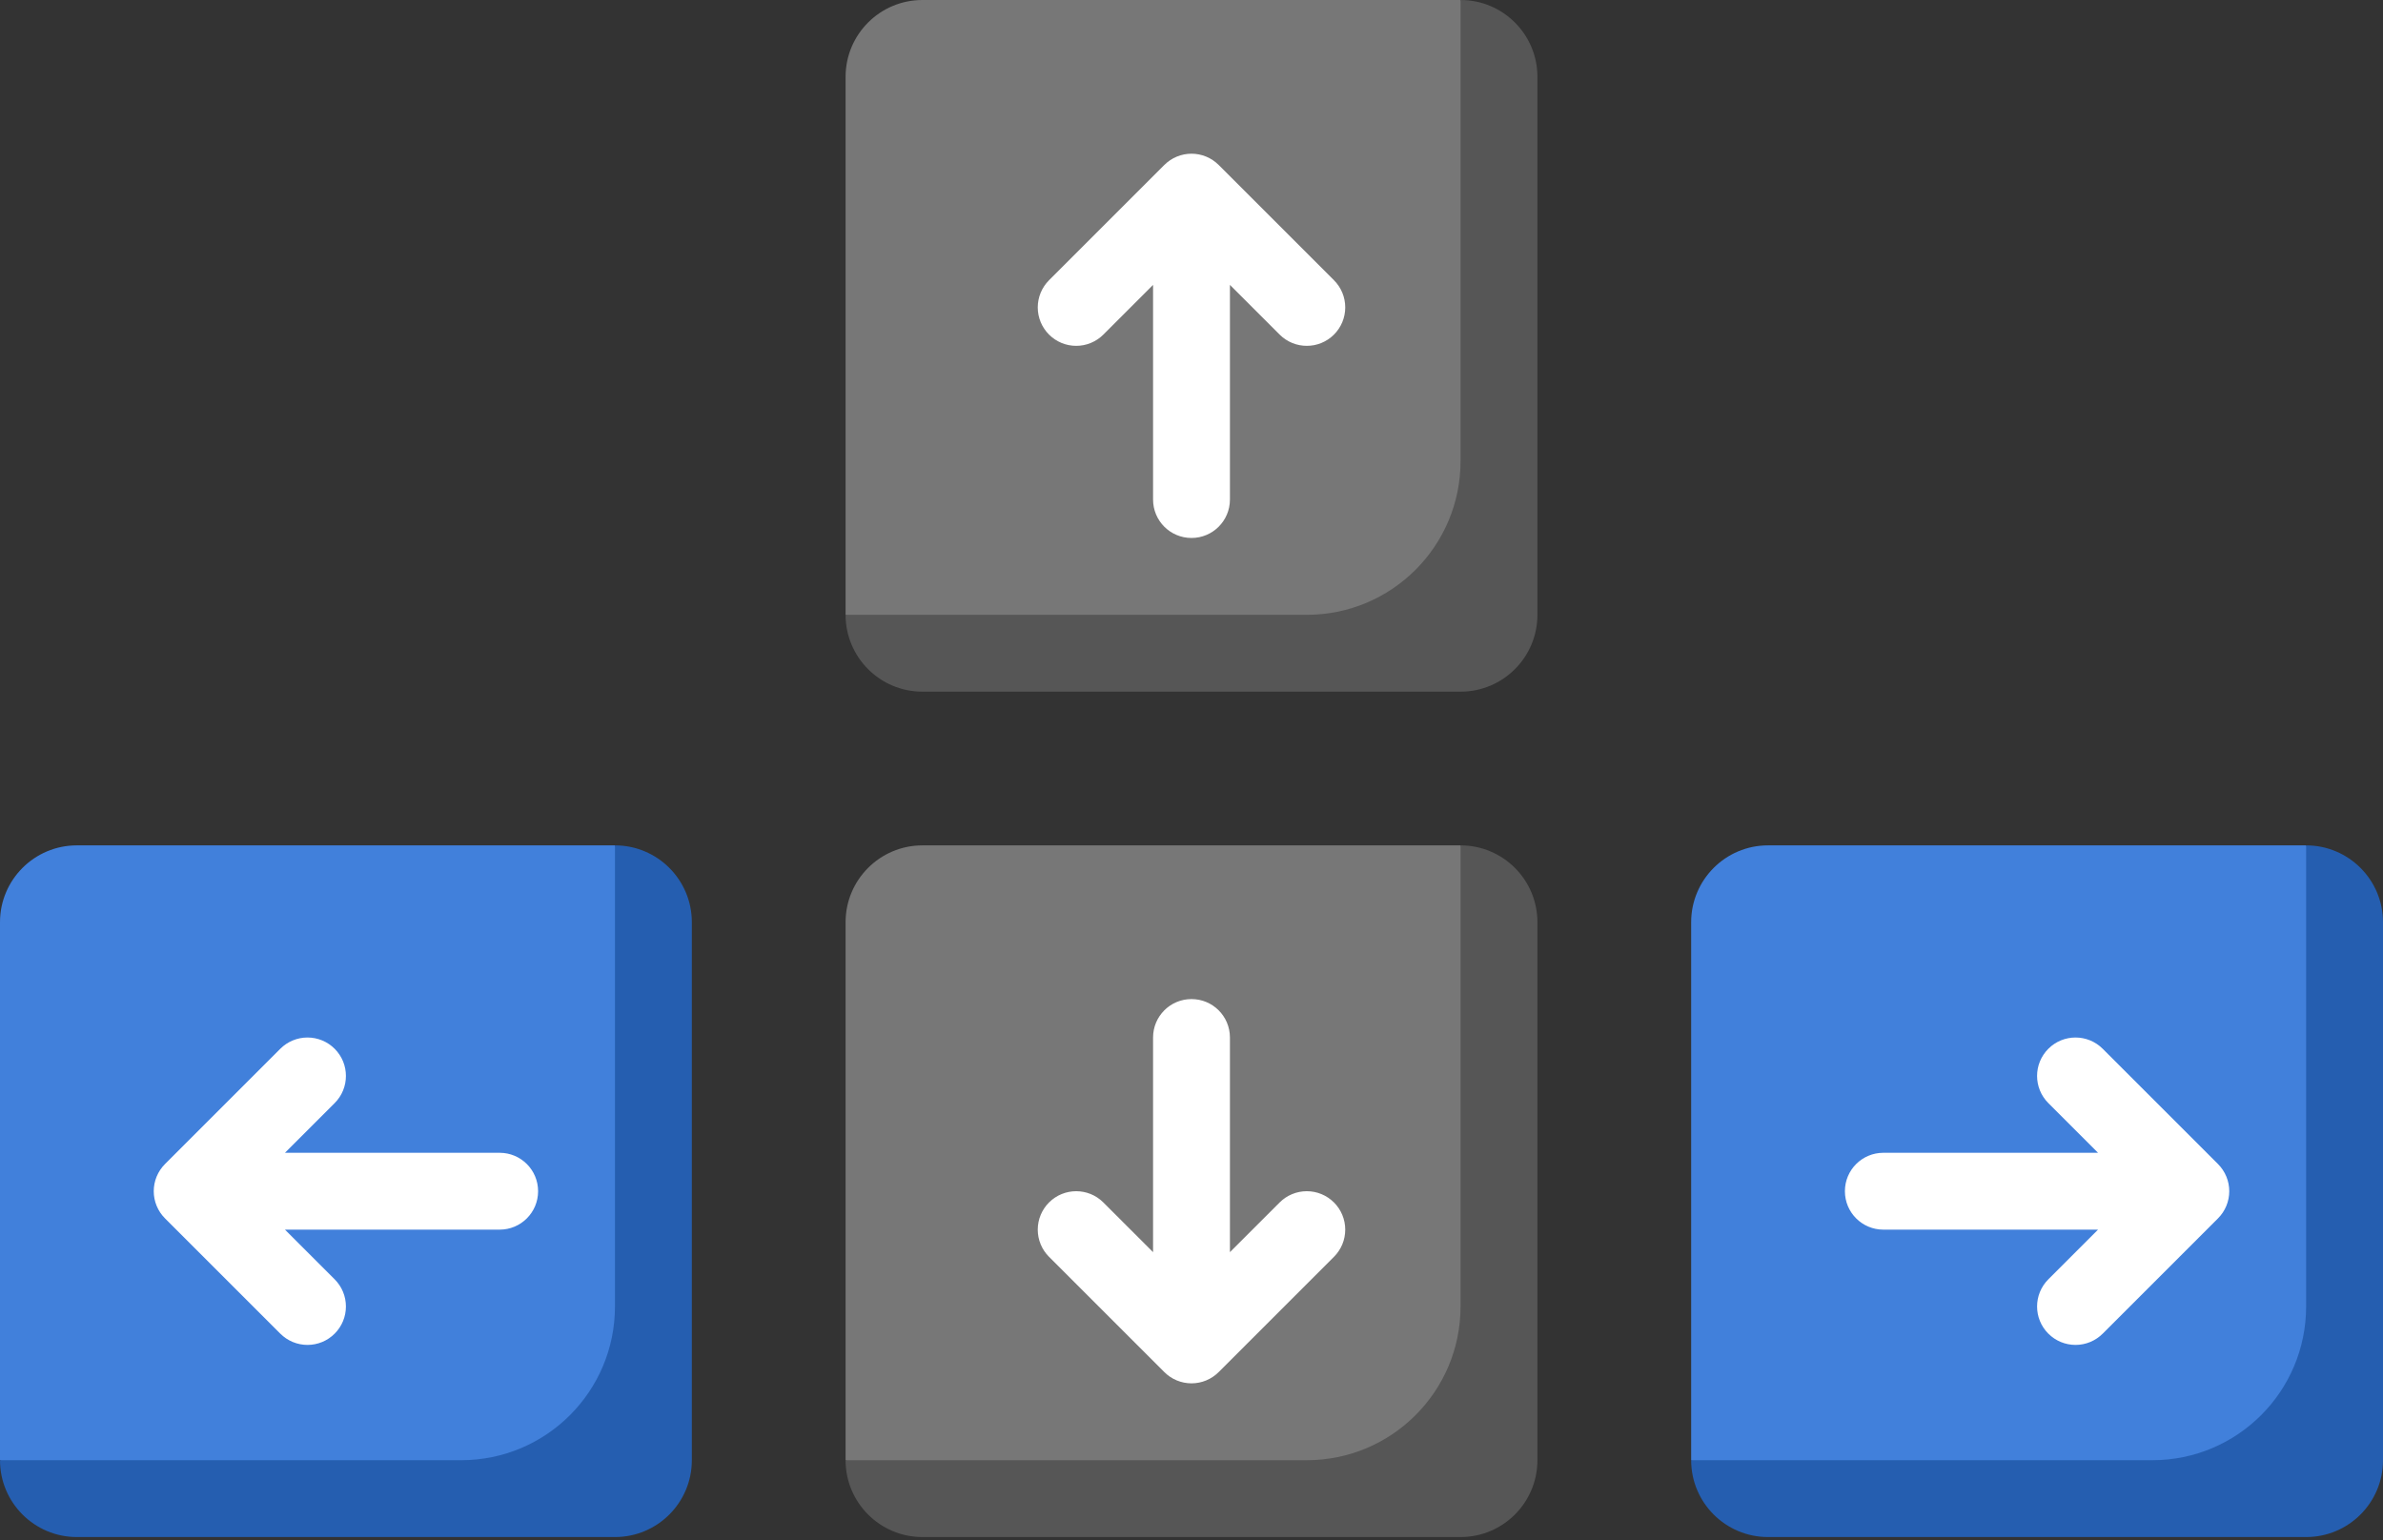 <svg width="512" height="331" viewBox="0 0 512 331" fill="none" xmlns="http://www.w3.org/2000/svg">
<rect x="0" y="0" width="512" height="331" fill="#333333" stroke="none"/>
<path d="M306.238 140.223H198.194L181.678 132.129V16.516C181.678 7.394 189.073 0 198.194 0H313.807L322.755 16.516V123.707C322.754 132.829 315.36 140.223 306.238 140.223Z" fill="#777777"/>
<path d="M313.806 0V99.097C313.806 117.34 299.017 132.129 280.774 132.129H181.677C181.677 141.25 189.072 148.645 198.193 148.645H313.806C322.928 148.645 330.322 141.25 330.322 132.129V16.516C330.323 7.394 322.928 0 313.806 0Z" fill="#565656"/>
<path d="M487.916 321.901H379.871L363.355 313.807V198.193C363.355 189.071 370.75 181.677 379.871 181.677H495.484L504.432 198.193V305.384C504.432 314.506 497.037 321.901 487.916 321.901Z" fill="#4180DB"/>
<path d="M495.484 181.677V280.774C495.484 299.017 480.695 313.806 462.452 313.806H363.355C363.355 322.927 370.75 330.322 379.871 330.322H495.484C504.606 330.322 512 322.927 512 313.806V198.193C512 189.071 504.605 181.677 495.484 181.677Z" fill="#255EB0"/>
<path d="M306.238 321.901H198.194L181.678 313.807V198.193C181.678 189.071 189.073 181.677 198.194 181.677H313.807L322.755 198.193V305.384C322.754 314.506 315.36 321.901 306.238 321.901Z" fill="#777777"/>
<path d="M313.806 181.677V280.774C313.806 299.017 299.017 313.806 280.774 313.806H181.677C181.677 322.927 189.072 330.322 198.193 330.322H313.806C322.928 330.322 330.322 322.927 330.322 313.806V198.193C330.323 189.071 322.928 181.677 313.806 181.677Z" fill="#565656"/>
<path d="M124.561 321.901H16.516L0 313.806V198.193C0 189.071 7.395 181.677 16.516 181.677H132.129L141.077 198.193V305.384C141.077 314.506 133.682 321.901 124.561 321.901Z" fill="#4180DB"/>
<path d="M132.129 181.677V280.774C132.129 299.017 117.34 313.806 99.097 313.806H0C0 322.927 7.395 330.322 16.516 330.322H132.129C141.251 330.322 148.645 322.927 148.645 313.806V198.193C148.645 189.071 141.251 181.677 132.129 181.677Z" fill="#255EB0"/>
<path d="M286.613 60.226L261.839 35.452C261.072 34.685 260.162 34.076 259.16 33.661C258.159 33.246 257.085 33.032 256 33.032C254.916 33.032 253.842 33.246 252.84 33.661C251.839 34.076 250.928 34.685 250.162 35.452L225.388 60.226C224.621 60.992 224.012 61.903 223.597 62.904C223.182 63.906 222.968 64.98 222.968 66.064C222.968 67.149 223.182 68.223 223.597 69.225C224.012 70.226 224.621 71.136 225.388 71.903C226.154 72.67 227.065 73.279 228.066 73.694C229.068 74.109 230.142 74.323 231.226 74.323C232.311 74.323 233.385 74.109 234.386 73.694C235.388 73.279 236.298 72.67 237.065 71.903L247.742 61.226V107.355C247.742 111.92 251.436 115.613 256 115.613C260.564 115.613 264.258 111.919 264.258 107.355V61.226L274.935 71.903C276.548 73.516 278.661 74.322 280.774 74.322C282.887 74.322 285 73.516 286.613 71.903C287.38 71.136 287.988 70.226 288.404 69.225C288.819 68.223 289.032 67.149 289.032 66.064C289.032 64.98 288.819 63.906 288.404 62.904C287.988 61.903 287.38 60.992 286.613 60.226ZM225.387 270.096L250.161 294.87C250.927 295.637 251.837 296.246 252.839 296.661C253.841 297.076 254.915 297.29 255.999 297.29C257.084 297.29 258.158 297.076 259.159 296.661C260.161 296.246 261.071 295.637 261.838 294.87L286.612 270.096C287.379 269.329 287.987 268.419 288.403 267.417C288.818 266.416 289.031 265.342 289.031 264.257C289.031 263.173 288.818 262.099 288.403 261.097C287.987 260.096 287.379 259.186 286.612 258.419C285.845 257.652 284.935 257.043 283.933 256.628C282.932 256.213 281.858 255.999 280.773 255.999C279.689 255.999 278.615 256.213 277.613 256.628C276.612 257.043 275.701 257.652 274.935 258.419L264.258 269.096V222.967C264.258 218.402 260.564 214.709 256 214.709C251.436 214.709 247.742 218.403 247.742 222.967V269.096L237.065 258.419C235.452 256.806 233.339 256 231.226 256C229.113 256 227 256.806 225.387 258.419C224.62 259.186 224.011 260.096 223.596 261.097C223.181 262.099 222.967 263.173 222.967 264.257C222.967 265.342 223.181 266.416 223.596 267.417C224.011 268.419 224.62 269.329 225.387 270.096ZM60.226 225.387L35.452 250.161C34.685 250.928 34.076 251.838 33.661 252.839C33.246 253.841 33.032 254.915 33.032 255.999C33.032 257.084 33.246 258.158 33.661 259.16C34.076 260.161 34.685 261.071 35.452 261.838L60.226 286.612C60.992 287.379 61.903 287.988 62.904 288.403C63.906 288.818 64.98 289.032 66.064 289.032C67.149 289.032 68.222 288.818 69.224 288.403C70.226 287.988 71.136 287.379 71.903 286.612C72.67 285.845 73.278 284.935 73.694 283.933C74.109 282.932 74.322 281.858 74.322 280.773C74.322 279.689 74.109 278.615 73.694 277.613C73.278 276.612 72.67 275.702 71.903 274.935L61.226 264.258H107.355C111.92 264.258 115.613 260.564 115.613 256C115.613 251.436 111.919 247.742 107.355 247.742H61.226L71.903 237.065C73.516 235.452 74.322 233.339 74.322 231.226C74.322 229.113 73.516 227 71.903 225.387C71.136 224.62 70.226 224.011 69.224 223.596C68.222 223.181 67.149 222.967 66.064 222.967C64.98 222.967 63.906 223.181 62.904 223.596C61.903 224.011 60.992 224.62 60.226 225.387ZM451.774 286.613L476.548 261.839C477.315 261.072 477.923 260.162 478.339 259.161C478.754 258.159 478.967 257.085 478.967 256.001C478.967 254.916 478.754 253.842 478.339 252.84C477.923 251.839 477.315 250.929 476.548 250.162L451.774 225.388C448.548 222.162 443.322 222.162 440.097 225.388C436.872 228.614 436.871 233.84 440.097 237.065L450.774 247.742H404.645C400.08 247.742 396.387 251.436 396.387 256C396.387 260.564 400.081 264.258 404.645 264.258H450.774L440.097 274.935C438.484 276.548 437.678 278.661 437.678 280.774C437.678 282.887 438.484 285 440.097 286.613C440.863 287.38 441.774 287.988 442.775 288.403C443.777 288.818 444.851 289.032 445.935 289.032C447.02 289.032 448.093 288.818 449.095 288.403C450.097 287.988 451.007 287.38 451.774 286.613Z" fill="white"/>
</svg>
